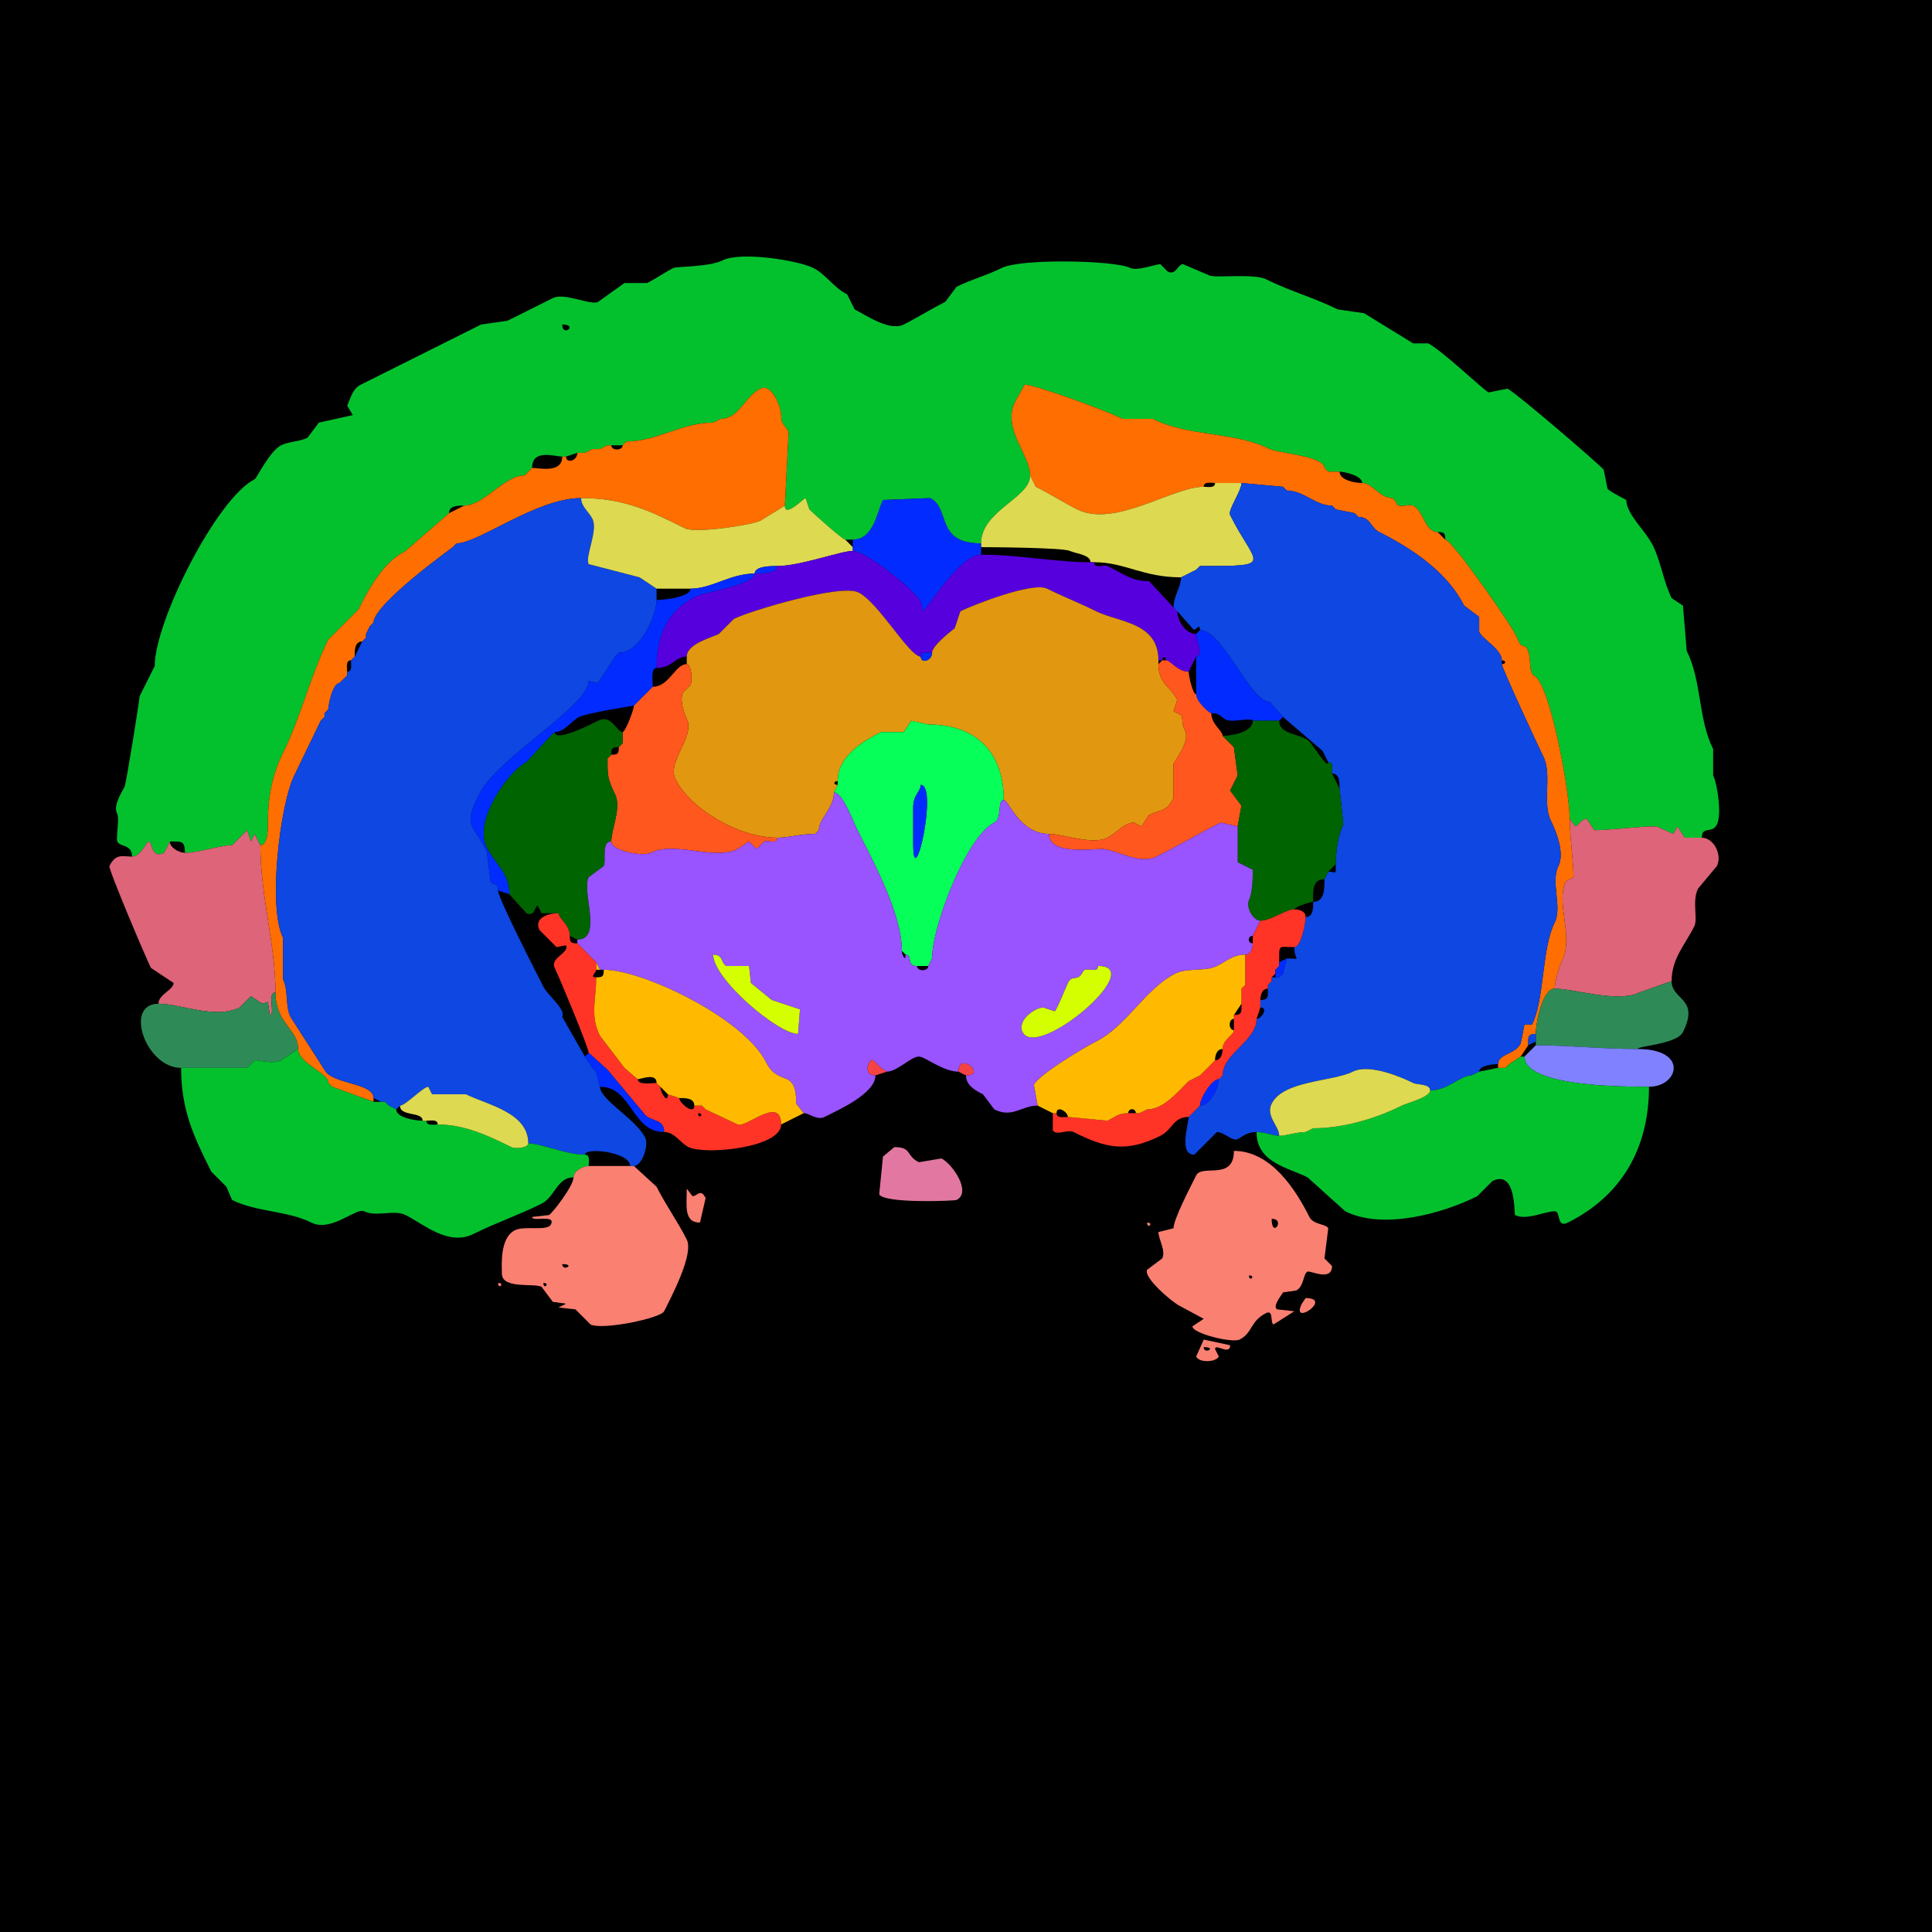 <?xml version="1.0" encoding="UTF-8"?>
<svg xmlns="http://www.w3.org/2000/svg" xmlns:xlink="http://www.w3.org/1999/xlink" width="430px" height="430px" viewBox="0 0 430 430" version="1.1">
<g id="surface1">
<rect x="0" y="0" width="430" height="430" style="fill:rgb(0%,0%,0%);fill-opacity:1;stroke:none;"/>
<path style=" stroke:none;fill-rule:evenodd;fill:rgb(1.176%,75.686%,17.647%);fill-opacity:1;" d="M 125.137 72.227 C 125.137 75.148 128.801 72.227 125.137 72.227 M 57.949 188.125 L 56.688 185.605 L 55.852 187.285 L 55.008 184.766 L 51.648 188.125 C 48.883 188.125 44.191 189.805 41.152 189.805 C 41.152 187.031 40.348 187.285 37.793 187.285 C 37.793 187.285 36.531 189.805 36.531 189.805 C 33.629 191.258 33.891 187.285 33.172 187.285 C 32.547 187.285 31.406 190.645 29.395 190.645 C 29.395 187.555 26.035 188.711 26.035 186.867 C 26.035 184.617 26.562 182.043 26.035 180.984 C 25.176 179.266 27.066 176.406 27.715 175.109 C 28.109 174.316 31.074 155.641 31.074 154.953 C 31.074 154.953 34.434 148.234 34.434 148.234 C 34.434 138.316 48.238 110.887 56.688 106.66 C 57.125 106.441 60.051 100.359 62.57 99.102 C 64.281 98.246 66.672 98.309 68.445 97.422 C 68.445 97.422 70.969 94.062 70.969 94.062 C 70.969 94.062 78.523 92.383 78.523 92.383 C 78.523 92.383 77.266 90.281 77.266 90.281 C 77.992 88.832 78.414 86.559 80.203 85.664 C 89.125 81.203 98.098 76.719 107.078 72.227 C 107.078 72.227 112.961 71.387 112.961 71.387 C 112.961 71.387 123.039 66.348 123.039 66.348 C 125.656 65.039 131.414 68.039 133.117 67.188 C 133.117 67.188 138.992 62.988 138.992 62.988 C 138.992 62.988 144.031 62.988 144.031 62.988 C 146.156 61.926 147.883 60.645 149.914 59.629 C 150.562 59.305 157.859 59.434 160.828 57.949 C 164.922 55.902 177.676 57.973 180.984 59.629 C 183.848 61.059 185.508 63.988 188.547 65.508 C 188.547 65.508 190.227 68.867 190.227 68.867 C 192.66 70.086 197.965 73.816 201.141 72.227 C 203.613 70.992 207.34 68.707 210.383 67.188 C 210.383 67.188 212.898 63.828 212.898 63.828 C 216.09 62.234 219.746 61.246 222.977 59.629 C 227.219 57.508 248.117 57.922 251.531 59.629 C 253.051 60.387 257.301 58.789 258.25 58.789 C 258.25 58.789 259.93 60.469 259.93 60.469 C 261.699 61.352 262.176 58.789 263.289 58.789 C 263.289 58.789 269.172 61.309 269.172 61.309 C 270.402 61.926 279.113 60.82 281.766 62.148 C 287.008 64.77 292.543 66.277 297.727 68.867 C 297.727 68.867 303.602 69.707 303.602 69.707 C 303.602 69.707 314.523 76.426 314.523 76.426 C 314.523 76.426 317.883 76.426 317.883 76.426 C 320.824 77.898 330.117 86.742 331.32 87.344 C 331.32 87.344 335.516 86.504 335.516 86.504 C 337.641 87.566 356.602 103.895 356.934 104.562 C 356.934 104.562 357.773 108.758 357.773 108.758 C 358.051 109.312 361.973 111.262 361.973 111.281 C 361.973 114.48 366.152 117.961 367.852 121.359 C 369.668 124.988 370.25 129.512 372.051 133.117 C 372.051 133.117 374.57 134.797 374.57 134.797 C 374.57 134.797 375.41 144.875 375.41 144.875 C 378.793 151.637 377.91 159.949 381.289 166.711 C 381.289 166.711 381.289 172.586 381.289 172.586 C 382.219 174.445 383.254 181.258 382.129 183.508 C 381.039 185.684 378.77 183.727 378.77 186.445 C 378.77 186.445 374.992 186.445 374.992 186.445 C 374.992 186.445 373.312 183.926 373.312 183.926 C 373.312 183.926 372.469 185.605 372.469 185.605 C 372.469 185.605 368.691 183.926 368.691 183.926 C 364.164 183.926 358.793 184.766 354.836 184.766 C 354.836 184.766 353.156 182.246 353.156 182.246 C 351.977 182.246 351.094 183.926 350.633 183.926 C 350.633 183.926 349.375 182.246 349.375 182.246 C 349.375 176.484 345.051 152.16 341.398 150.332 C 339.801 149.535 341.488 143.613 338.457 143.613 C 338.457 143.613 337.617 141.934 337.617 141.934 C 337.617 140.84 323.215 120.098 321.66 120.098 C 321.66 118.629 321.449 118.418 319.98 118.418 C 317.102 118.418 316.883 113.719 314.523 112.539 C 313.559 112.059 310.742 113.434 310.742 111.699 C 310.742 111.699 309.902 110.859 309.902 110.859 C 307.012 110.859 305.492 107.5 303.184 107.5 C 303.184 105.914 299.32 104.98 298.145 104.98 C 298.145 104.98 295.625 104.98 295.625 104.98 C 295.625 104.98 294.785 104.141 294.785 104.141 C 294.785 101.516 284.469 100.871 282.609 99.941 C 274.766 96.02 264.719 97.297 256.57 93.223 C 256.57 93.223 249.852 93.223 249.852 93.223 C 245.66 91.125 229.012 85.168 228.016 85.664 C 228 85.672 226.07 89.141 225.918 89.445 C 222.961 95.355 229.277 101.27 229.277 105.82 C 229.277 110.863 218.359 113.625 218.359 120.938 C 208.051 120.938 211.625 113.16 207.023 110.859 C 207.023 110.859 196.523 111.281 196.523 111.281 C 195.188 113.949 194.477 120.098 189.805 120.098 C 189.805 120.098 188.125 120.098 188.125 120.098 C 187.504 120.098 180.91 114.145 180.148 113.379 C 180.148 113.379 179.305 110.859 179.305 110.859 C 178.863 110.859 174.688 115.32 174.688 112.539 C 174.688 112.539 175.527 96.164 175.527 96.164 C 174.645 94.398 173.848 94.57 173.848 92.383 C 173.848 90.664 171.816 85.211 169.227 86.504 C 165.723 88.258 164.473 93.223 160.41 93.223 C 160.41 93.223 158.73 94.062 158.73 94.062 C 151.754 94.062 146.121 98.262 139.414 98.262 C 139.414 98.262 138.574 99.102 138.574 99.102 C 138.574 99.102 136.055 99.102 136.055 99.102 C 136.055 99.102 135.215 99.102 135.215 99.102 C 135.215 99.102 133.535 99.941 133.535 99.941 C 133.535 99.941 131.855 99.941 131.855 99.941 C 131.855 99.941 130.176 100.781 130.176 100.781 C 130.176 100.781 128.496 100.781 128.496 100.781 C 128.496 100.781 125.977 101.621 125.977 101.621 C 125.977 101.621 125.137 101.621 125.137 101.621 C 123.535 101.621 118.418 99.824 118.418 104.141 C 118.418 104.141 117.578 104.98 117.578 104.98 C 117.578 104.98 116.738 105.82 116.738 105.82 C 112.242 105.82 107.633 112.539 103.301 112.539 C 102.07 112.539 99.941 112.449 99.941 114.219 C 99.941 114.219 90.281 122.617 90.281 122.617 C 85.219 125.148 82.043 131.121 79.785 135.633 C 79.785 135.633 73.066 142.352 73.066 142.352 C 69.074 150.332 66.984 159.559 62.988 167.547 C 60.598 172.328 59.629 177.566 59.629 182.664 C 59.629 184.098 59.75 188.125 57.949 188.125 Z M 57.949 188.125 "/>
<path style=" stroke:none;fill-rule:nonzero;fill:rgb(100%,43.137%,0%);fill-opacity:1;" d="M 333.418 237.676 L 335.098 237.676 C 335.098 237.676 335.938 236.836 335.938 236.836 C 335.938 236.836 338.457 235.156 338.457 235.156 C 338.457 235.156 340.137 232.637 340.137 232.637 C 340.137 230.953 339.891 230.117 341.816 230.117 C 341.816 227.707 343.289 220.039 346.016 220.039 C 346.016 218.613 347.02 215.094 347.695 213.742 C 350.328 208.473 346.148 200.875 348.535 196.102 C 348.535 196.102 350.215 195.266 350.215 195.266 C 350.215 191.582 349.375 186.496 349.375 182.246 C 349.375 176.484 345.051 152.16 341.398 150.332 C 339.801 149.535 341.488 143.613 338.457 143.613 C 338.457 143.613 337.617 141.934 337.617 141.934 C 337.617 140.84 323.215 120.098 321.66 120.098 C 321.66 120.098 319.98 118.418 319.98 118.418 C 317.102 118.418 316.883 113.719 314.523 112.539 C 313.559 112.059 310.742 113.434 310.742 111.699 C 310.742 111.699 309.902 110.859 309.902 110.859 C 307.012 110.859 305.492 107.5 303.184 107.5 C 301.723 107.5 298.145 106.926 298.145 104.98 C 298.145 104.98 295.625 104.98 295.625 104.98 C 295.625 104.98 294.785 104.141 294.785 104.141 C 294.785 101.516 284.469 100.871 282.609 99.941 C 274.766 96.02 264.719 97.297 256.57 93.223 C 256.57 93.223 249.852 93.223 249.852 93.223 C 245.66 91.125 229.012 85.168 228.016 85.664 C 228 85.672 226.07 89.141 225.918 89.445 C 222.961 95.355 229.277 101.27 229.277 105.82 C 229.277 105.82 230.539 108.34 230.539 108.34 C 233.711 109.926 236.637 111.809 239.773 113.379 C 248.113 117.547 260.977 108.34 267.91 108.34 C 267.91 107.102 269.551 107.5 270.43 107.5 C 270.43 107.5 276.309 107.5 276.309 107.5 C 276.309 107.5 285.547 108.34 285.547 108.34 C 285.547 108.34 286.387 109.18 286.387 109.18 C 290.207 109.18 292.727 112.539 296.465 112.539 C 296.465 112.539 297.305 113.379 297.305 113.379 C 297.305 113.379 301.504 114.219 301.504 114.219 C 301.504 114.219 302.344 115.059 302.344 115.059 C 305.055 115.059 305.039 117.457 306.961 118.418 C 314.27 122.07 322.121 127.32 325.859 134.797 C 325.859 134.797 329.219 137.312 329.219 137.312 C 329.219 137.312 329.219 140.672 329.219 140.672 C 330.074 142.383 334.258 144.523 334.258 146.973 C 335.254 146.973 335.254 147.812 334.258 147.812 C 334.258 148.684 342.648 166.695 343.496 168.391 C 345.508 172.41 343.199 178.715 345.176 182.664 C 346.254 184.824 348.32 189.816 346.855 192.742 C 345.066 196.324 347.758 201.855 346.016 205.344 C 343.07 211.23 343.824 222.32 340.977 228.016 C 340.977 228.016 339.297 228.016 339.297 228.016 C 339.297 228.016 338.457 232.219 338.457 232.219 C 337.191 234.746 333.418 234.512 333.418 236.836 C 333.418 236.836 333.418 237.676 333.418 237.676 Z M 333.418 237.676 "/>
<path style=" stroke:none;fill-rule:nonzero;fill:rgb(100%,43.137%,0%);fill-opacity:1;" d="M 83.145 244.395 L 83.145 245.234 C 83.145 245.234 73.906 241.875 73.906 241.875 C 73.906 241.875 73.066 241.035 73.066 241.035 C 73.066 238.773 66.348 236.66 66.348 233.477 C 66.348 229.078 61.309 227.824 61.309 220.879 C 61.309 210.086 57.949 199.477 57.949 188.125 C 59.75 188.125 59.629 184.098 59.629 182.664 C 59.629 177.566 60.598 172.328 62.988 167.547 C 66.984 159.559 69.074 150.332 73.066 142.352 C 73.066 142.352 79.785 135.633 79.785 135.633 C 82.043 131.121 85.219 125.148 90.281 122.617 C 90.281 122.617 99.941 114.219 99.941 114.219 C 99.941 114.219 103.301 112.539 103.301 112.539 C 107.633 112.539 112.242 105.82 116.738 105.82 C 116.738 105.82 117.578 104.98 117.578 104.98 C 117.578 104.98 118.418 104.141 118.418 104.141 C 119.969 104.141 125.137 105.41 125.137 101.621 C 125.137 101.621 125.977 101.621 125.977 101.621 C 125.977 103.246 128.496 102.602 128.496 100.781 C 128.496 100.781 130.176 100.781 130.176 100.781 C 130.176 100.781 131.855 99.941 131.855 99.941 C 131.855 99.941 133.535 99.941 133.535 99.941 C 133.535 99.941 135.215 99.102 135.215 99.102 C 135.215 99.102 136.055 99.102 136.055 99.102 C 136.055 100.348 138.574 100.348 138.574 99.102 C 138.574 99.102 139.414 98.262 139.414 98.262 C 146.121 98.262 151.754 94.062 158.73 94.062 C 158.73 94.062 160.41 93.223 160.41 93.223 C 164.473 93.223 165.723 88.258 169.227 86.504 C 171.816 85.211 173.848 90.664 173.848 92.383 C 173.848 94.57 174.645 94.398 175.527 96.164 C 175.527 96.164 174.688 112.539 174.688 112.539 C 174.688 112.539 169.227 115.898 169.227 115.898 C 167.402 116.812 154.848 118.785 152.43 117.578 C 144.672 113.699 138.848 110.859 129.336 110.859 C 119.41 110.859 106.504 120.938 101.621 120.938 C 101.621 120.938 100.781 121.777 100.781 121.777 C 100.781 121.82 83.145 134.434 83.145 138.574 C 83.145 138.574 82.305 139.414 82.305 139.414 C 82.305 139.414 81.465 141.094 81.465 141.094 C 81.465 141.094 81.465 141.934 81.465 141.934 C 81.465 141.934 80.625 142.773 80.625 142.773 C 78.855 142.773 78.945 144.902 78.945 146.133 C 78.945 146.133 78.105 146.973 78.105 146.973 C 76.867 146.973 77.266 148.613 77.266 149.492 C 77.266 149.492 77.266 150.332 77.266 150.332 C 77.266 150.332 76.426 151.172 76.426 151.172 C 76.426 151.172 75.586 152.012 75.586 152.012 C 74.07 152.012 73.066 156.867 73.066 157.891 C 73.066 157.891 72.227 158.73 72.227 158.73 C 72.227 158.73 72.227 159.57 72.227 159.57 C 72.227 159.57 71.387 160.41 71.387 160.41 C 71.387 160.41 65.508 172.586 65.508 172.586 C 62.367 178.871 59.555 201.836 62.988 208.703 C 62.988 208.703 62.988 217.938 62.988 217.938 C 64.238 220.441 63.453 223.91 64.668 226.336 C 64.668 226.336 72.227 238.094 72.227 238.094 C 73.871 241.383 83.145 240.914 83.145 244.395 Z M 83.145 244.395 "/>
<path style=" stroke:none;fill-rule:nonzero;fill:rgb(86.667%,85.098%,31.765%);fill-opacity:1;" d="M 266.23 126.816 L 262.871 128.496 C 254.301 128.496 250.426 125.137 243.555 125.137 C 243.555 125.137 242.715 125.137 242.715 125.137 C 242.715 123.414 239.207 123.172 238.094 122.617 C 236.648 121.891 220.496 121.777 218.359 121.777 C 218.359 121.777 218.359 120.938 218.359 120.938 C 218.359 113.625 229.277 110.863 229.277 105.82 C 229.277 105.82 230.539 108.34 230.539 108.34 C 233.711 109.926 236.637 111.809 239.773 113.379 C 248.113 117.547 260.977 108.34 267.91 108.34 C 268.789 108.34 270.43 108.738 270.43 107.5 C 270.43 107.5 276.309 107.5 276.309 107.5 C 276.309 109.355 273.219 113.496 273.789 114.641 C 279.453 125.969 284.133 125.977 267.07 125.977 C 267.07 125.977 266.23 126.816 266.23 126.816 Z M 266.23 126.816 "/>
<path style=" stroke:none;fill-rule:nonzero;fill:rgb(5.49%,27.843%,88.627%);fill-opacity:1;" d="M 279.668 251.953 C 281.453 251.953 283.395 252.793 284.707 252.793 C 284.707 250.594 281.645 248.418 283.027 245.656 C 285.633 240.441 296.602 240.758 301.086 238.516 C 304.906 236.605 312.387 239.969 314.523 241.035 C 315.461 241.504 318.301 241.164 318.301 242.715 C 322.266 242.715 324.941 239.355 327.539 239.355 C 327.539 239.355 329.219 238.516 329.219 238.516 C 329.219 237.141 332.223 236.836 333.418 236.836 C 333.418 234.512 337.191 234.746 338.457 232.219 C 338.457 232.219 339.297 228.016 339.297 228.016 C 339.297 228.016 340.977 228.016 340.977 228.016 C 343.824 222.32 343.07 211.23 346.016 205.344 C 347.758 201.855 345.066 196.324 346.855 192.742 C 348.32 189.816 346.254 184.824 345.176 182.664 C 343.199 178.715 345.508 172.41 343.496 168.391 C 342.648 166.695 334.258 148.684 334.258 147.812 C 334.258 147.812 334.258 146.973 334.258 146.973 C 334.258 144.523 330.074 142.383 329.219 140.672 C 329.219 140.672 329.219 137.312 329.219 137.312 C 329.219 137.312 325.859 134.797 325.859 134.797 C 322.121 127.32 314.27 122.07 306.961 118.418 C 305.039 117.457 305.055 115.059 302.344 115.059 C 302.344 115.059 301.504 114.219 301.504 114.219 C 301.504 114.219 297.305 113.379 297.305 113.379 C 297.305 113.379 296.465 112.539 296.465 112.539 C 292.727 112.539 290.207 109.18 286.387 109.18 C 286.387 109.18 285.547 108.34 285.547 108.34 C 285.547 108.34 276.309 107.5 276.309 107.5 C 276.309 109.355 273.219 113.496 273.789 114.641 C 279.453 125.969 284.133 125.977 267.07 125.977 C 267.07 125.977 266.23 126.816 266.23 126.816 C 266.23 126.816 262.871 128.496 262.871 128.496 C 262.871 130.613 261.191 132.617 261.191 135.215 C 261.191 135.215 262.031 136.055 262.031 136.055 C 262.031 136.055 265.391 139.836 265.391 139.836 C 265.953 140.957 267.07 138.309 267.07 140.254 C 272.25 140.254 278.164 156.211 282.609 156.211 C 282.609 156.211 285.547 159.57 285.547 159.57 C 285.547 159.57 294.367 167.129 294.367 167.129 C 294.367 167.129 295.625 169.648 295.625 169.648 C 296.863 169.648 296.465 171.289 296.465 172.168 C 298.234 172.168 298.145 174.297 298.145 175.527 C 298.145 175.527 298.984 183.508 298.984 183.508 C 297.793 185.887 297.305 189.527 297.305 192.324 C 297.305 194.98 297.395 194.004 295.625 194.004 C 295.625 194.004 294.785 195.684 294.785 195.684 C 294.785 197.859 294.809 200.723 292.266 200.723 C 292.266 201.953 292.355 204.082 290.586 204.082 C 290.586 205.473 289.578 210.801 288.066 210.801 C 288.066 214.125 289.961 213.32 286.387 213.32 C 286.387 213.32 285.547 216.68 285.547 216.68 C 285.547 216.68 284.707 217.52 284.707 217.52 C 284.707 217.52 283.867 217.52 283.867 217.52 C 283.867 217.52 283.027 217.52 283.027 217.52 C 283.027 217.52 283.027 218.359 283.027 218.359 C 283.027 218.359 282.188 219.199 282.188 219.199 C 282.188 219.199 282.188 220.039 282.188 220.039 C 282.188 221.723 282.434 222.559 280.508 222.559 C 280.508 222.559 280.508 224.238 280.508 224.238 C 282.367 224.238 280.801 226.758 279.668 226.758 C 279.668 231.688 272.109 234.488 272.109 239.355 C 272.109 239.355 271.27 240.195 271.27 240.195 C 271.27 242 269.32 246.074 267.07 246.074 C 267.07 246.074 266.23 246.914 266.23 246.914 C 266.23 246.914 265.391 247.754 265.391 247.754 C 265.391 247.754 264.551 248.594 264.551 248.594 C 264.551 250.16 262.258 256.992 265.812 256.992 C 265.812 256.992 270.852 251.953 270.852 251.953 C 272.297 251.953 273.848 253.633 275.047 253.633 C 275.945 253.633 276.969 251.953 279.668 251.953 Z M 279.668 251.953 "/>
<path style=" stroke:none;fill-rule:nonzero;fill:rgb(5.49%,27.843%,88.627%);fill-opacity:1;" d="M 140.254 259.512 L 141.094 259.512 C 142.922 259.512 144.43 254.844 143.613 253.211 C 141.539 249.066 133.535 244.762 133.535 241.875 C 133.535 241.875 132.695 238.516 132.695 238.516 C 132.695 238.516 131.855 237.676 131.855 237.676 C 131.855 237.676 130.176 235.156 130.176 235.156 C 130.176 235.156 125.137 226.336 125.137 226.336 C 126 224.613 121.91 221.562 120.938 219.617 C 119.516 216.773 110.859 199.934 110.859 198.203 C 110.859 196.18 109.785 197.316 109.18 196.102 C 109.18 196.102 108.34 189.383 108.34 189.383 C 105.223 183.148 102.949 184.211 106.66 176.789 C 110.785 168.535 131.016 157.16 131.016 151.594 C 131.016 151.594 133.117 152.012 133.117 152.012 C 133.117 152.012 136.895 146.133 136.895 146.133 C 136.895 146.133 137.734 145.293 137.734 145.293 C 142.582 145.293 146.133 136.898 146.133 133.535 C 146.133 133.535 146.133 131.016 146.133 131.016 C 146.133 131.016 142.352 128.496 142.352 128.496 C 142.352 128.496 131.016 125.555 131.016 125.555 C 130.164 123.855 133.164 118.098 131.855 115.477 C 131.07 113.906 129.336 112.766 129.336 110.859 C 119.41 110.859 106.504 120.938 101.621 120.938 C 101.621 120.938 100.781 121.777 100.781 121.777 C 100.781 121.82 83.145 134.434 83.145 138.574 C 83.145 138.574 82.305 139.414 82.305 139.414 C 82.305 139.414 81.465 141.094 81.465 141.094 C 81.465 141.094 81.465 141.934 81.465 141.934 C 81.465 141.934 80.625 142.773 80.625 142.773 C 80.625 142.773 78.945 146.133 78.945 146.133 C 78.945 146.133 78.105 146.973 78.105 146.973 C 78.105 147.852 78.504 149.492 77.266 149.492 C 77.266 149.492 77.266 150.332 77.266 150.332 C 77.266 150.332 76.426 151.172 76.426 151.172 C 76.426 151.172 75.586 152.012 75.586 152.012 C 74.07 152.012 73.066 156.867 73.066 157.891 C 73.066 157.891 72.227 158.73 72.227 158.73 C 72.227 158.73 72.227 159.57 72.227 159.57 C 72.227 159.57 71.387 160.41 71.387 160.41 C 71.387 160.41 65.508 172.586 65.508 172.586 C 62.367 178.871 59.555 201.836 62.988 208.703 C 62.988 208.703 62.988 217.938 62.988 217.938 C 64.238 220.441 63.453 223.91 64.668 226.336 C 64.668 226.336 72.227 238.094 72.227 238.094 C 73.871 241.383 83.145 240.914 83.145 244.395 C 83.145 244.395 84.824 245.234 84.824 245.234 C 84.824 245.234 85.664 245.234 85.664 245.234 C 85.664 245.234 86.504 246.074 86.504 246.074 C 86.504 246.074 88.184 246.914 88.184 246.914 C 88.184 246.914 89.023 246.074 89.023 246.074 C 90.254 246.074 94.176 241.875 95.32 241.875 C 95.32 241.875 96.164 243.555 96.164 243.555 C 96.164 243.555 103.719 243.555 103.719 243.555 C 108.383 245.887 117.578 247.574 117.578 254.473 C 120.43 254.473 125.91 256.992 130.176 256.992 C 130.176 255.277 140.254 256.391 140.254 259.512 Z M 140.254 259.512 "/>
<path style=" stroke:none;fill-rule:nonzero;fill:rgb(86.667%,85.098%,31.765%);fill-opacity:1;" d="M 146.133 131.016 L 153.691 131.016 C 158.449 131.016 162.566 127.656 167.969 127.656 C 167.969 125.98 171.645 125.977 173.008 125.977 C 178.102 125.977 187.191 122.617 189.805 122.617 C 189.805 122.617 189.805 121.777 189.805 121.777 C 189.805 121.777 188.125 120.098 188.125 120.098 C 187.504 120.098 180.91 114.145 180.148 113.379 C 180.148 113.379 179.305 110.859 179.305 110.859 C 178.863 110.859 174.688 115.32 174.688 112.539 C 174.688 112.539 169.227 115.898 169.227 115.898 C 167.402 116.812 154.848 118.785 152.43 117.578 C 144.672 113.699 138.848 110.859 129.336 110.859 C 129.336 112.766 131.07 113.906 131.855 115.477 C 133.164 118.098 130.164 123.855 131.016 125.555 C 131.016 125.555 142.352 128.496 142.352 128.496 C 142.352 128.496 146.133 131.016 146.133 131.016 Z M 146.133 131.016 "/>
<path style=" stroke:none;fill-rule:nonzero;fill:rgb(0.784%,17.255%,100%);fill-opacity:1;" d="M 189.805 122.617 C 192.75 122.617 203.656 131.426 204.922 133.953 L 205.344 136.055 C 206.078 136.055 213.496 123.457 218.359 123.457 C 218.359 123.457 218.359 121.777 218.359 121.777 C 218.359 121.777 218.359 120.938 218.359 120.938 C 208.051 120.938 211.625 113.16 207.023 110.859 C 207.023 110.859 196.523 111.281 196.523 111.281 C 195.188 113.949 194.477 120.098 189.805 120.098 C 189.805 120.098 189.805 121.777 189.805 121.777 C 189.805 121.777 189.805 122.617 189.805 122.617 Z M 189.805 122.617 "/>
<path style=" stroke:none;fill-rule:nonzero;fill:rgb(33.725%,0%,86.667%);fill-opacity:1;" d="M 259.512 146.973 C 260.582 146.973 261.977 149.492 264.551 149.492 C 264.551 149.492 266.23 146.133 266.23 146.133 C 268.004 146.133 266.23 142.234 266.23 141.094 C 263.828 141.094 262.031 138.121 262.031 136.055 C 262.031 136.055 261.191 135.215 261.191 135.215 C 261.191 135.215 255.734 129.336 255.734 129.336 C 251.938 129.336 250.699 128.078 246.492 125.977 C 245.617 125.539 243.555 126.773 243.555 125.137 C 243.555 125.137 242.715 125.137 242.715 125.137 C 234.977 125.137 226.859 123.457 218.359 123.457 C 213.496 123.457 206.078 136.055 205.344 136.055 C 205.344 136.055 204.922 133.953 204.922 133.953 C 203.656 131.426 192.75 122.617 189.805 122.617 C 187.191 122.617 178.102 125.977 173.008 125.977 C 173.008 127.652 169.332 127.656 167.969 127.656 C 167.969 130.109 156.625 131.859 154.953 132.695 C 147.844 136.25 146.133 142.371 146.133 148.652 C 149.758 148.652 150.129 146.133 152.852 146.133 C 152.852 143.305 158.387 141.895 159.992 141.094 C 159.992 141.094 163.352 137.734 163.352 137.734 C 166.824 135.996 187.094 129.871 191.062 131.855 C 195.562 134.105 202.379 146.133 204.922 146.133 C 204.922 144.895 206.562 145.293 207.441 145.293 C 207.441 143.602 212.48 139.836 212.48 139.836 C 212.48 139.836 213.742 136.055 213.742 136.055 C 216.578 134.637 229.879 129.426 233.055 131.016 C 236.723 132.848 240.301 134.219 243.977 136.055 C 248.883 138.508 257.832 138.441 257.832 146.973 C 257.832 146.973 258.672 146.973 258.672 146.973 C 258.672 145.977 259.512 145.977 259.512 146.973 Z M 259.512 146.973 "/>
<path style=" stroke:none;fill-rule:nonzero;fill:rgb(0.784%,17.255%,100%);fill-opacity:1;" d="M 173.008 125.977 C 171.645 125.977 167.969 125.98 167.969 127.656 C 169.332 127.656 173.008 127.652 173.008 125.977 Z M 173.008 125.977 "/>
<path style=" stroke:none;fill-rule:nonzero;fill:rgb(0.784%,17.255%,100%);fill-opacity:1;" d="M 110.859 198.203 L 113.379 199.043 C 113.379 194.25 110.273 192.406 108.34 188.547 C 105.375 182.617 113.121 171.668 117.156 169.648 C 117.156 169.648 121.777 164.609 121.777 164.609 C 121.777 164.609 122.617 163.77 122.617 163.77 C 122.617 163.77 123.457 162.93 123.457 162.93 C 125.605 162.93 127.117 160.469 128.914 159.57 C 130.73 158.664 141.059 157.051 141.094 157.051 C 141.094 157.051 145.293 152.852 145.293 152.852 C 145.293 151.812 144.754 148.652 146.133 148.652 C 146.133 142.371 147.844 136.25 154.953 132.695 C 156.625 131.859 167.969 130.109 167.969 127.656 C 162.566 127.656 158.449 131.016 153.691 131.016 C 153.691 132.887 147.859 133.535 146.133 133.535 C 146.133 136.898 142.582 145.293 137.734 145.293 C 137.734 145.293 136.895 146.133 136.895 146.133 C 136.895 146.133 133.117 152.012 133.117 152.012 C 133.117 152.012 131.016 151.594 131.016 151.594 C 131.016 157.16 110.785 168.535 106.66 176.789 C 102.949 184.211 105.223 183.148 108.34 189.383 C 108.34 189.383 109.18 196.102 109.18 196.102 C 109.785 197.316 110.859 196.18 110.859 198.203 Z M 110.859 198.203 "/>
<path style=" stroke:none;fill-rule:nonzero;fill:rgb(88.235%,59.216%,5.882%);fill-opacity:1;" d="M 181.406 185.605 C 178.148 185.605 175.641 186.445 173.008 186.445 C 164.25 186.445 153.57 179.906 150.332 173.43 C 148.371 169.508 154.789 163.867 152.852 159.992 C 152.238 158.77 151.203 155.73 152.012 154.109 C 152.012 154.109 153.691 152.43 153.691 152.43 C 154.141 151.531 153.902 147.812 152.852 147.812 C 152.852 147.812 152.852 146.133 152.852 146.133 C 152.852 143.305 158.387 141.895 159.992 141.094 C 159.992 141.094 163.352 137.734 163.352 137.734 C 166.824 135.996 187.094 129.871 191.062 131.855 C 195.562 134.105 202.379 146.133 204.922 146.133 C 204.922 147.758 207.441 147.113 207.441 145.293 C 207.441 143.602 212.48 139.836 212.48 139.836 C 212.48 139.836 213.742 136.055 213.742 136.055 C 216.578 134.637 229.879 129.426 233.055 131.016 C 236.723 132.848 240.301 134.219 243.977 136.055 C 248.883 138.508 257.832 138.441 257.832 146.973 C 257.832 146.973 257.832 147.812 257.832 147.812 C 257.832 152.215 260.492 152.715 262.031 155.789 C 262.031 155.789 261.191 158.312 261.191 158.312 C 261.191 158.312 262.871 159.148 262.871 159.148 C 263.383 160.172 262.895 160.879 263.711 162.508 C 264.898 164.887 262.066 168.32 261.191 170.07 C 261.191 170.07 261.191 177.625 261.191 177.625 C 259.617 180.773 258.199 180.172 255.734 181.406 C 255.734 181.406 254.055 183.926 254.055 183.926 C 254.055 183.926 252.375 183.086 252.375 183.086 C 250.301 183.086 248.293 185.547 246.492 186.445 C 243.09 188.148 236.586 185.605 233.477 185.605 C 226.906 185.605 224.504 178.047 223.398 178.047 C 223.398 167.316 217.125 161.25 206.602 161.25 C 206.602 161.25 202.82 160.41 202.82 160.41 C 202.82 160.41 201.141 162.93 201.141 162.93 C 201.141 162.93 196.102 162.93 196.102 162.93 C 191.918 165.023 186.445 168.375 186.445 173.848 C 185.449 173.848 185.449 174.688 186.445 174.688 C 186.445 174.688 185.605 176.367 185.605 176.367 C 185.605 179.977 182.246 182.148 182.246 184.766 C 182.246 184.766 181.406 185.605 181.406 185.605 Z M 181.406 185.605 "/>
<path style=" stroke:none;fill-rule:nonzero;fill:rgb(0.784%,17.255%,100%);fill-opacity:1;" d="M 278.828 160.41 C 280.977 160.41 282.559 160.41 284.707 160.41 C 284.707 160.41 285.547 159.57 285.547 159.57 C 285.547 159.57 282.609 156.211 282.609 156.211 C 278.164 156.211 272.25 140.254 267.07 140.254 C 267.07 140.254 266.23 141.094 266.23 141.094 C 266.23 142.234 268.004 146.133 266.23 146.133 C 266.23 149.48 266.23 151.184 266.23 154.531 C 266.23 156.129 269.09 158.73 269.59 158.73 C 272.273 158.73 271.727 160.41 274.211 160.41 C 275.625 160.41 278.828 159.805 278.828 160.41 Z M 278.828 160.41 "/>
<path style=" stroke:none;fill-rule:nonzero;fill:rgb(0.784%,17.255%,100%);fill-opacity:1;" d="M 207.441 145.293 C 206.562 145.293 204.922 144.895 204.922 146.133 C 204.922 147.758 207.441 147.113 207.441 145.293 Z M 207.441 145.293 "/>
<path style=" stroke:none;fill-rule:nonzero;fill:rgb(100%,34.118%,11.765%);fill-opacity:1;" d="M 275.469 183.926 L 271.688 183.086 C 266.793 185.535 262.234 188.234 257.414 190.645 C 253.535 192.582 248.203 188.965 245.234 188.965 C 242.41 188.965 233.477 190.238 233.477 185.605 C 236.586 185.605 243.09 188.148 246.492 186.445 C 248.293 185.547 250.301 183.086 252.375 183.086 C 252.375 183.086 254.055 183.926 254.055 183.926 C 254.055 183.926 255.734 181.406 255.734 181.406 C 258.199 180.172 259.617 180.773 261.191 177.625 C 261.191 177.625 261.191 170.07 261.191 170.07 C 262.066 168.32 264.898 164.887 263.711 162.508 C 262.895 160.879 263.383 160.172 262.871 159.148 C 262.871 159.148 261.191 158.312 261.191 158.312 C 261.191 158.312 262.031 155.789 262.031 155.789 C 260.492 152.715 257.832 152.215 257.832 147.812 C 257.832 147.812 258.672 146.973 258.672 146.973 C 258.672 146.973 259.512 146.973 259.512 146.973 C 260.582 146.973 261.977 149.492 264.551 149.492 C 264.551 150.32 265.465 154.531 266.23 154.531 C 266.23 156.129 269.09 158.73 269.59 158.73 C 269.59 161.18 272.109 162.637 272.109 163.77 C 272.109 163.77 273.789 165.449 273.789 165.449 C 273.789 165.449 274.629 166.289 274.629 166.289 C 274.629 166.289 275.469 172.586 275.469 172.586 C 275.469 172.586 273.789 175.945 273.789 175.945 C 273.789 175.945 276.309 179.305 276.309 179.305 C 276.309 179.305 275.469 183.926 275.469 183.926 Z M 275.469 183.926 "/>
<path style=" stroke:none;fill-rule:nonzero;fill:rgb(100%,34.118%,11.765%);fill-opacity:1;" d="M 173.008 186.445 C 173.008 188.082 170.945 186.848 170.07 187.285 L 168.391 188.965 L 166.711 187.285 L 164.188 188.965 C 158.91 191.605 150.25 187.117 144.875 189.805 C 143.023 190.73 136.055 189.379 136.055 187.285 C 136.055 184.598 138.352 179.703 136.895 176.789 C 135.145 173.281 135.215 172.375 135.215 168.809 C 135.215 168.809 136.055 167.969 136.055 167.969 C 137.523 167.969 137.734 167.758 137.734 166.289 C 137.734 166.289 138.574 165.449 138.574 165.449 C 138.574 165.449 138.574 162.93 138.574 162.93 C 139.191 162.93 141.094 157.871 141.094 157.051 C 141.094 157.051 145.293 152.852 145.293 152.852 C 148.965 152.852 150.227 147.812 152.852 147.812 C 153.902 147.812 154.141 151.531 153.691 152.43 C 153.691 152.43 152.012 154.109 152.012 154.109 C 151.203 155.73 152.238 158.77 152.852 159.992 C 154.789 163.867 148.371 169.508 150.332 173.43 C 153.57 179.906 164.25 186.445 173.008 186.445 Z M 173.008 186.445 "/>
<path style=" stroke:none;fill-rule:nonzero;fill:rgb(0%,39.216%,0%);fill-opacity:1;" d="M 288.066 202.402 C 286.098 202.402 282.957 204.922 280.508 204.922 C 278.875 204.922 277.227 201.824 277.988 200.305 C 278.754 198.773 278.828 195.301 278.828 193.586 C 278.828 193.586 275.469 191.906 275.469 191.906 C 275.469 191.906 275.469 183.926 275.469 183.926 C 275.469 183.926 276.309 179.305 276.309 179.305 C 276.309 179.305 273.789 175.945 273.789 175.945 C 273.789 175.945 275.469 172.586 275.469 172.586 C 275.469 172.586 274.629 166.289 274.629 166.289 C 274.629 166.289 273.789 165.449 273.789 165.449 C 273.789 165.449 272.109 163.77 272.109 163.77 C 274.105 163.77 278.828 162.996 278.828 160.41 C 280.977 160.41 282.559 160.41 284.707 160.41 C 284.707 163.648 289.633 163.234 291.426 165.031 C 292.219 165.824 295.625 171.398 295.625 169.648 C 296.863 169.648 296.465 171.289 296.465 172.168 C 296.465 172.168 298.145 175.527 298.145 175.527 C 298.145 175.527 298.984 183.508 298.984 183.508 C 297.793 185.887 297.305 189.527 297.305 192.324 C 297.305 192.324 295.625 194.004 295.625 194.004 C 295.625 194.004 294.785 195.684 294.785 195.684 C 291.918 195.684 292.266 198.531 292.266 200.723 C 291.703 200.723 288.066 201.84 288.066 202.402 Z M 288.066 202.402 "/>
<path style=" stroke:none;fill-rule:nonzero;fill:rgb(0%,39.216%,0%);fill-opacity:1;" d="M 126.816 208.281 L 128.496 209.121 C 134.223 209.121 129.426 198.441 131.016 195.266 C 131.016 195.266 134.375 192.742 134.375 192.742 C 135 191.492 133.762 187.285 136.055 187.285 C 136.055 184.598 138.352 179.703 136.895 176.789 C 135.145 173.281 135.215 172.375 135.215 168.809 C 135.215 168.809 136.055 167.969 136.055 167.969 C 136.055 166.5 136.266 166.289 137.734 166.289 C 137.734 166.289 138.574 165.449 138.574 165.449 C 138.574 165.449 138.574 162.93 138.574 162.93 C 137.227 162.93 136.156 158.891 133.117 160.41 C 132.035 160.949 123.457 165.406 123.457 162.93 C 123.457 162.93 122.617 163.77 122.617 163.77 C 122.617 163.77 121.777 164.609 121.777 164.609 C 121.777 164.609 117.156 169.648 117.156 169.648 C 113.121 171.668 105.375 182.617 108.34 188.547 C 110.273 192.406 113.379 194.25 113.379 199.043 C 113.379 199.043 117.156 203.242 117.156 203.242 C 119.078 204.203 119.004 201.562 119.68 201.562 C 119.68 201.562 120.516 203.242 120.516 203.242 C 121.004 203.242 126.406 203.242 124.297 203.242 C 124.297 204.375 126.816 205.832 126.816 208.281 Z M 126.816 208.281 "/>
<path style=" stroke:none;fill-rule:evenodd;fill:rgb(2.745%,100%,34.902%);fill-opacity:1;" d="M 204.922 174.688 C 204.922 176.273 203.242 176.781 203.242 179.727 L 203.242 187.703 C 203.242 199.68 208.883 174.688 204.922 174.688 M 204.082 215 L 206.602 215 C 206.602 215 207.441 213.32 207.441 213.32 C 207.441 206.297 215.051 186.211 221.297 183.086 C 223.098 182.188 221.906 178.047 223.398 178.047 C 223.398 167.316 217.125 161.25 206.602 161.25 C 206.602 161.25 202.82 160.41 202.82 160.41 C 202.82 160.41 201.141 162.93 201.141 162.93 C 201.141 162.93 196.102 162.93 196.102 162.93 C 191.918 165.023 186.445 168.375 186.445 173.848 C 186.445 173.848 186.445 174.688 186.445 174.688 C 186.445 174.688 185.605 176.367 185.605 176.367 C 187.543 176.367 189.906 182.871 190.645 184.344 C 194.281 191.621 200.723 203.277 200.723 211.641 C 200.723 211.641 201.562 212.48 201.562 212.48 C 203.172 212.48 201.621 215 204.082 215 Z M 204.082 215 "/>
<path style=" stroke:none;fill-rule:nonzero;fill:rgb(0.784%,17.255%,100%);fill-opacity:1;" d="M 204.922 174.688 C 204.922 176.273 203.242 176.781 203.242 179.727 L 203.242 187.703 C 203.242 199.68 208.883 174.688 204.922 174.688 Z M 204.922 174.688 "/>
<path style=" stroke:none;fill-rule:evenodd;fill:rgb(60%,32.549%,100%);fill-opacity:1;" d="M 244.395 215 C 244.395 216.852 241.664 215 241.035 216.258 C 239.812 218.707 238.691 216.746 237.676 218.781 C 237.371 219.391 235.098 225.078 234.734 225.078 L 232.219 224.238 C 230.332 224.238 226.309 227.117 227.598 229.695 C 230.801 236.098 255.664 215 244.395 215 M 158.73 212.48 C 158.73 217.875 173.121 230.117 177.625 230.117 L 178.047 224.656 L 171.75 222.559 L 167.129 218.781 L 166.711 215 L 161.672 215 C 160.332 214.332 161.094 212.48 158.73 212.48 M 215 239.355 C 215 241.598 217.133 242.73 218.781 243.555 L 221.297 246.914 C 225.328 248.93 227.312 246.074 230.957 246.074 C 230.957 246.074 230.117 241.453 230.117 241.453 C 231.305 239.082 241.344 233.113 243.977 231.797 C 250.738 228.414 254.91 220.031 261.609 216.68 C 264.312 215.328 268.203 216.324 270.852 215 C 273.062 213.895 274.43 212.48 277.148 212.48 C 278.473 212.48 278.828 211 278.828 209.961 C 277.652 209.961 277.652 208.281 278.828 208.281 C 278.828 208.281 280.508 204.922 280.508 204.922 C 278.875 204.922 277.227 201.824 277.988 200.305 C 278.754 198.773 278.828 195.301 278.828 193.586 C 278.828 193.586 275.469 191.906 275.469 191.906 C 275.469 191.906 275.469 183.926 275.469 183.926 C 275.469 183.926 271.688 183.086 271.688 183.086 C 266.793 185.535 262.234 188.234 257.414 190.645 C 253.535 192.582 248.203 188.965 245.234 188.965 C 242.41 188.965 233.477 190.238 233.477 185.605 C 226.906 185.605 224.504 178.047 223.398 178.047 C 221.906 178.047 223.098 182.188 221.297 183.086 C 215.051 186.211 207.441 206.297 207.441 213.32 C 207.441 213.32 206.602 215 206.602 215 C 206.602 216.246 204.082 216.246 204.082 215 C 201.621 215 203.172 212.48 201.562 212.48 C 201.562 214.184 200.723 212.527 200.723 211.641 C 200.723 203.277 194.281 191.621 190.645 184.344 C 189.906 182.871 187.543 176.367 185.605 176.367 C 185.605 179.977 182.246 182.148 182.246 184.766 C 182.246 184.766 181.406 185.605 181.406 185.605 C 178.148 185.605 175.641 186.445 173.008 186.445 C 173.008 188.082 170.945 186.848 170.07 187.285 C 170.07 187.285 168.391 188.965 168.391 188.965 C 168.391 188.965 166.711 187.285 166.711 187.285 C 166.711 187.285 164.188 188.965 164.188 188.965 C 158.91 191.605 150.25 187.117 144.875 189.805 C 143.023 190.73 136.055 189.379 136.055 187.285 C 133.762 187.285 135 191.492 134.375 192.742 C 134.375 192.742 131.016 195.266 131.016 195.266 C 129.426 198.441 134.223 209.121 128.496 209.121 C 128.496 209.121 128.496 209.961 128.496 209.961 C 128.496 209.961 132.695 214.16 132.695 214.16 C 132.695 214.16 133.535 215.84 133.535 215.84 C 133.535 215.84 134.375 215.84 134.375 215.84 C 143.082 215.84 165.594 226.625 170.488 236.414 C 173.312 242.062 177.207 237.473 177.207 245.656 C 177.207 245.656 178.887 247.754 178.887 247.754 C 180.082 247.754 181.863 249.414 183.508 248.594 C 186.539 247.078 194.844 243.395 194.844 239.355 C 191.844 239.355 193.379 235.473 194.422 235.996 C 194.422 235.996 196.102 237.676 196.102 237.676 C 196.102 237.676 197.363 238.516 197.363 238.516 C 199.668 238.516 202.77 235.156 204.5 235.156 C 205.891 235.156 209.891 238.516 213.32 238.516 C 213.32 233.867 219.738 239.355 215 239.355 Z M 215 239.355 "/>
<path style=" stroke:none;fill-rule:nonzero;fill:rgb(86.667%,39.216%,47.451%);fill-opacity:1;" d="M 372.051 218.359 L 364.914 220.879 C 360.109 223.281 350.25 220.039 346.016 220.039 C 346.016 218.613 347.02 215.094 347.695 213.742 C 350.328 208.473 346.148 200.875 348.535 196.102 C 348.535 196.102 350.215 195.266 350.215 195.266 C 350.215 191.582 349.375 186.496 349.375 182.246 C 349.375 182.246 350.633 183.926 350.633 183.926 C 351.094 183.926 351.977 182.246 353.156 182.246 C 353.156 182.246 354.836 184.766 354.836 184.766 C 358.793 184.766 364.164 183.926 368.691 183.926 C 368.691 183.926 372.469 185.605 372.469 185.605 C 372.469 185.605 373.312 183.926 373.312 183.926 C 373.312 183.926 374.992 186.445 374.992 186.445 C 374.992 186.445 378.77 186.445 378.77 186.445 C 381.402 186.445 383.375 190.254 382.129 192.742 C 382.129 192.742 377.93 197.781 377.93 197.781 C 376.539 200.566 377.945 204.473 377.09 206.18 C 375.039 210.281 372.051 213.332 372.051 218.359 Z M 372.051 218.359 "/>
<path style=" stroke:none;fill-rule:nonzero;fill:rgb(86.667%,39.216%,47.451%);fill-opacity:1;" d="M 61.309 220.879 C 59.328 220.879 61.387 225.918 60.047 225.918 L 59.629 222.977 L 58.367 223.398 L 55.852 221.719 L 53.328 224.238 C 47.965 226.922 40.188 223.398 35.273 223.398 C 35.273 221.262 38.633 220.344 38.633 218.781 C 38.633 218.781 33.594 215.422 33.594 215.422 C 32.316 212.867 24.055 193.348 24.355 192.742 C 25.789 189.875 27.297 190.645 29.395 190.645 C 31.406 190.645 32.547 187.285 33.172 187.285 C 33.891 187.285 33.629 191.258 36.531 189.805 C 36.531 189.805 37.793 187.285 37.793 187.285 C 37.793 188.723 39.953 189.805 41.152 189.805 C 44.191 189.805 48.883 188.125 51.648 188.125 C 51.648 188.125 55.008 184.766 55.008 184.766 C 55.008 184.766 55.852 187.285 55.852 187.285 C 55.852 187.285 56.688 185.605 56.688 185.605 C 56.688 185.605 57.949 188.125 57.949 188.125 C 57.949 199.477 61.309 210.086 61.309 220.879 Z M 61.309 220.879 "/>
<path style=" stroke:none;fill-rule:nonzero;fill:rgb(100%,34.118%,11.765%);fill-opacity:1;" d="M 182.246 184.766 L 181.406 185.605 C 181.406 185.605 182.246 184.766 182.246 184.766 Z M 182.246 184.766 "/>
<path style=" stroke:none;fill-rule:nonzero;fill:rgb(100%,20.392%,15.294%);fill-opacity:1;" d="M 265.391 247.754 L 264.551 248.594 C 261.098 248.594 261.012 251.414 258.25 252.793 C 250.59 256.625 246.039 255.504 238.938 251.953 C 237.551 251.262 235.008 252.918 234.316 251.531 C 234.316 251.531 234.316 247.754 234.316 247.754 C 234.316 247.754 235.156 247.754 235.156 247.754 C 235.156 248.992 236.797 248.594 237.676 248.594 C 237.676 248.594 246.492 249.434 246.492 249.434 C 248.246 248.559 248.938 247.754 251.113 247.754 C 251.113 247.754 252.793 247.754 252.793 247.754 C 252.793 247.754 253.633 247.754 253.633 247.754 C 253.633 247.754 255.312 246.914 255.312 246.914 C 258.891 246.914 262.031 243.133 264.551 240.617 C 264.551 240.617 267.07 239.355 267.07 239.355 C 267.07 239.355 267.91 238.516 267.91 238.516 C 267.91 238.516 269.59 236.836 269.59 236.836 C 269.59 236.836 270.43 235.996 270.43 235.996 C 271.754 235.996 272.109 234.516 272.109 233.477 C 272.109 231.332 274.629 230.379 274.629 229.277 C 274.629 229.277 274.629 226.758 274.629 226.758 C 274.629 226.758 274.629 225.918 274.629 225.918 C 276.555 225.918 276.309 225.082 276.309 223.398 C 276.309 223.398 276.309 220.039 276.309 220.039 C 276.309 220.039 277.148 219.199 277.148 219.199 C 277.148 219.199 277.148 212.48 277.148 212.48 C 278.473 212.48 278.828 211 278.828 209.961 C 278.828 209.961 278.828 208.281 278.828 208.281 C 278.828 208.281 280.508 204.922 280.508 204.922 C 282.957 204.922 286.098 202.402 288.066 202.402 C 289.105 202.402 290.586 202.758 290.586 204.082 C 290.586 205.473 289.578 210.801 288.066 210.801 C 284.461 210.801 284.707 209.988 284.707 214.16 C 284.707 214.16 284.707 215 284.707 215 C 284.707 215 283.867 215.84 283.867 215.84 C 283.867 215.84 283.867 216.68 283.867 216.68 C 283.867 216.68 283.027 217.52 283.027 217.52 C 283.027 217.52 283.027 218.359 283.027 218.359 C 283.027 218.359 282.188 219.199 282.188 219.199 C 282.188 219.199 282.188 220.039 282.188 220.039 C 280.863 220.039 280.508 221.52 280.508 222.559 C 280.508 222.559 280.508 224.238 280.508 224.238 C 280.508 224.238 279.668 226.758 279.668 226.758 C 279.668 231.688 272.109 234.488 272.109 239.355 C 272.109 239.355 271.27 240.195 271.27 240.195 C 269.656 240.195 267.07 244.551 267.07 246.074 C 267.07 246.074 266.23 246.914 266.23 246.914 C 266.23 246.914 265.391 247.754 265.391 247.754 Z M 265.391 247.754 "/>
<path style=" stroke:none;fill-rule:evenodd;fill:rgb(100%,20.392%,15.294%);fill-opacity:1;" d="M 155.371 247.754 C 155.371 249.375 156.992 247.754 155.371 247.754 M 173.848 250.273 C 173.848 255.48 156.863 257.109 153.273 255.312 C 151.309 254.332 150.188 251.953 147.812 251.953 C 147.812 249.039 145.109 249.668 143.613 248.172 C 143.613 248.172 135.215 238.094 135.215 238.094 C 135.215 238.094 131.016 234.316 131.016 234.316 C 131.016 233.16 124.391 217.289 123.457 215.422 C 122.336 213.172 126.824 212.078 125.977 210.383 C 125.977 210.383 123.875 210.801 123.875 210.801 C 123.875 210.801 120.098 207.023 120.098 207.023 C 118.668 204.164 122.324 203.242 124.297 203.242 C 124.297 204.375 126.816 205.832 126.816 208.281 C 126.816 209.75 127.027 209.961 128.496 209.961 C 128.496 209.961 132.695 214.16 132.695 214.16 C 132.695 214.16 132.695 215.84 132.695 215.84 C 132.695 216.543 131.074 217.52 132.695 217.52 C 132.695 222.566 131.277 226.02 133.535 230.539 C 133.535 230.539 138.992 237.676 138.992 237.676 C 138.992 237.676 141.934 240.195 141.934 240.195 C 141.934 241.574 145.094 241.035 146.133 241.035 C 146.133 241.035 146.973 241.875 146.973 241.875 C 146.973 243.273 148.652 245.77 148.652 243.555 C 148.652 243.555 151.172 244.395 151.172 244.395 C 151.172 245.457 154.531 248.305 154.531 246.074 C 154.531 246.074 156.211 246.074 156.211 246.074 C 156.211 246.074 157.051 246.914 157.051 246.914 C 157.051 246.914 164.188 250.273 164.188 250.273 C 165.938 251.148 173.848 243.652 173.848 250.273 Z M 173.848 250.273 "/>
<path style=" stroke:none;fill-rule:nonzero;fill:rgb(83.137%,100%,0%);fill-opacity:1;" d="M 158.73 212.48 C 158.73 217.875 173.121 230.117 177.625 230.117 L 178.047 224.656 L 171.75 222.559 L 167.129 218.781 L 166.711 215 L 161.672 215 C 160.332 214.332 161.094 212.48 158.73 212.48 Z M 158.73 212.48 "/>
<path style=" stroke:none;fill-rule:nonzero;fill:rgb(100%,72.941%,0%);fill-opacity:1;" d="M 252.793 247.754 L 253.633 247.754 C 253.633 247.754 255.312 246.914 255.312 246.914 C 258.891 246.914 262.031 243.133 264.551 240.617 C 264.551 240.617 267.07 239.355 267.07 239.355 C 267.07 239.355 267.91 238.516 267.91 238.516 C 267.91 238.516 269.59 236.836 269.59 236.836 C 269.59 236.836 270.43 235.996 270.43 235.996 C 270.43 234.957 270.785 233.477 272.109 233.477 C 272.109 231.332 274.629 230.379 274.629 229.277 C 273.383 229.277 273.383 226.758 274.629 226.758 C 274.629 226.758 274.629 225.918 274.629 225.918 C 274.629 225.918 276.309 223.398 276.309 223.398 C 276.309 223.398 276.309 220.039 276.309 220.039 C 276.309 220.039 277.148 219.199 277.148 219.199 C 277.148 219.199 277.148 212.48 277.148 212.48 C 274.43 212.48 273.062 213.895 270.852 215 C 268.203 216.324 264.312 215.328 261.609 216.68 C 254.91 220.031 250.738 228.414 243.977 231.797 C 241.344 233.113 231.305 239.082 230.117 241.453 C 230.117 241.453 230.957 246.074 230.957 246.074 C 230.957 246.074 234.316 247.754 234.316 247.754 C 234.316 247.754 235.156 247.754 235.156 247.754 C 235.156 245.895 237.676 247.461 237.676 248.594 C 237.676 248.594 246.492 249.434 246.492 249.434 C 248.246 248.559 248.938 247.754 251.113 247.754 C 251.113 246.578 252.793 246.578 252.793 247.754 Z M 252.793 247.754 "/>
<path style=" stroke:none;fill-rule:nonzero;fill:rgb(0.784%,17.255%,100%);fill-opacity:1;" d="M 283.867 217.52 L 284.707 217.52 C 284.707 217.52 285.547 216.68 285.547 216.68 C 285.547 216.68 286.387 213.32 286.387 213.32 C 286.387 213.32 284.707 214.16 284.707 214.16 C 284.707 214.16 284.707 215 284.707 215 C 284.707 215 283.867 215.84 283.867 215.84 C 283.867 215.84 283.867 216.68 283.867 216.68 C 283.867 216.68 283.867 217.52 283.867 217.52 Z M 283.867 217.52 "/>
<path style=" stroke:none;fill-rule:nonzero;fill:rgb(100%,72.941%,0%);fill-opacity:1;" d="M 132.695 215.84 L 133.535 215.84 C 133.535 215.84 132.695 214.16 132.695 214.16 C 132.695 214.16 132.695 215.84 132.695 215.84 Z M 132.695 215.84 "/>
<path style=" stroke:none;fill-rule:nonzero;fill:rgb(100%,72.941%,0%);fill-opacity:1;" d="M 178.887 247.754 L 173.848 250.273 C 173.848 243.652 165.938 251.148 164.188 250.273 C 164.188 250.273 157.051 246.914 157.051 246.914 C 157.051 246.914 156.211 246.074 156.211 246.074 C 156.211 246.074 154.531 246.074 154.531 246.074 C 154.531 244.305 152.402 244.395 151.172 244.395 C 151.172 244.395 148.652 243.555 148.652 243.555 C 148.652 243.555 146.973 241.875 146.973 241.875 C 146.973 241.875 146.133 241.035 146.133 241.035 C 146.133 238.684 142.684 240.195 141.934 240.195 C 141.934 240.195 138.992 237.676 138.992 237.676 C 138.992 237.676 133.535 230.539 133.535 230.539 C 131.277 226.02 132.695 222.566 132.695 217.52 C 134.164 217.52 134.375 217.309 134.375 215.84 C 143.082 215.84 165.594 226.625 170.488 236.414 C 173.312 242.062 177.207 237.473 177.207 245.656 C 177.207 245.656 178.887 247.754 178.887 247.754 Z M 178.887 247.754 "/>
<path style=" stroke:none;fill-rule:nonzero;fill:rgb(83.137%,100%,0%);fill-opacity:1;" d="M 244.395 215 C 244.395 216.852 241.664 215 241.035 216.258 C 239.812 218.707 238.691 216.746 237.676 218.781 C 237.371 219.391 235.098 225.078 234.734 225.078 L 232.219 224.238 C 230.332 224.238 226.309 227.117 227.598 229.695 C 230.801 236.098 255.664 215 244.395 215 Z M 244.395 215 "/>
<path style=" stroke:none;fill-rule:nonzero;fill:rgb(18.039%,54.51%,34.118%);fill-opacity:1;" d="M 341.816 232.637 C 349.031 232.637 356.309 233.477 364.492 233.477 C 364.492 232.75 373.191 232.457 374.57 229.695 C 378.379 222.078 372.051 222.684 372.051 218.359 C 372.051 218.359 364.914 220.879 364.914 220.879 C 360.109 223.281 350.25 220.039 346.016 220.039 C 343.289 220.039 341.816 227.707 341.816 230.117 C 341.816 230.117 341.816 231.797 341.816 231.797 C 341.816 231.797 341.816 232.637 341.816 232.637 Z M 341.816 232.637 "/>
<path style=" stroke:none;fill-rule:nonzero;fill:rgb(18.039%,54.51%,34.118%);fill-opacity:1;" d="M 66.348 233.477 L 62.57 235.996 C 60.832 236.863 57.824 235.996 56.688 235.996 L 55.008 237.676 L 40.312 237.676 C 32.422 237.676 27.504 223.398 35.273 223.398 C 40.188 223.398 47.965 226.922 53.328 224.238 C 53.328 224.238 55.852 221.719 55.852 221.719 C 55.852 221.719 58.367 223.398 58.367 223.398 C 58.367 223.398 59.629 222.977 59.629 222.977 C 59.629 222.977 60.047 225.918 60.047 225.918 C 61.387 225.918 59.328 220.879 61.309 220.879 C 61.309 227.824 66.348 229.078 66.348 233.477 Z M 66.348 233.477 "/>
<path style=" stroke:none;fill-rule:nonzero;fill:rgb(5.49%,27.843%,88.627%);fill-opacity:1;" d="M 341.816 231.797 L 340.137 232.637 C 340.137 230.953 339.891 230.117 341.816 230.117 C 341.816 230.117 341.816 231.797 341.816 231.797 Z M 341.816 231.797 "/>
<path style=" stroke:none;fill-rule:nonzero;fill:rgb(49.804%,50.588%,100%);fill-opacity:1;" d="M 339.297 235.156 C 339.297 241.926 361.613 241.875 367.012 241.875 C 373.609 241.875 375.922 233.477 364.492 233.477 C 356.309 233.477 349.031 232.637 341.816 232.637 C 341.816 232.637 339.297 235.156 339.297 235.156 Z M 339.297 235.156 "/>
<path style=" stroke:none;fill-rule:nonzero;fill:rgb(1.176%,75.686%,17.647%);fill-opacity:1;" d="M 131.016 259.512 C 129.816 259.512 127.656 260.594 127.656 262.031 C 124.004 262.031 123.48 266.43 120.516 267.91 C 115.641 270.348 110.285 272.188 105.398 274.629 C 99.777 277.441 94.223 272.398 90.281 270.43 C 87.695 269.137 83.727 270.93 81.047 269.59 C 79.277 268.707 73.711 274.32 69.289 272.109 C 63.91 269.422 57.102 269.793 51.648 267.07 C 51.648 267.07 50.391 264.133 50.391 264.133 C 50.391 264.133 47.031 260.773 47.031 260.773 C 43.184 253.078 40.312 247.168 40.312 237.676 C 40.312 237.676 55.008 237.676 55.008 237.676 C 55.008 237.676 56.688 235.996 56.688 235.996 C 57.824 235.996 60.832 236.863 62.57 235.996 C 62.57 235.996 66.348 233.477 66.348 233.477 C 66.348 236.66 73.066 238.773 73.066 241.035 C 73.066 241.035 73.906 241.875 73.906 241.875 C 73.906 241.875 83.145 245.234 83.145 245.234 C 83.145 245.234 84.824 245.234 84.824 245.234 C 84.824 245.234 85.664 245.234 85.664 245.234 C 85.664 245.234 86.504 246.074 86.504 246.074 C 86.504 246.074 88.184 246.914 88.184 246.914 C 88.184 248.754 92.438 249.434 94.062 249.434 C 94.062 249.434 94.902 249.434 94.902 249.434 C 94.902 250.672 96.543 250.273 97.422 250.273 C 103.383 250.273 108.82 252.824 113.797 255.312 C 114.645 255.734 117.578 255.496 117.578 254.473 C 120.43 254.473 125.91 256.992 130.176 256.992 C 131.414 256.992 131.016 258.633 131.016 259.512 Z M 131.016 259.512 "/>
<path style=" stroke:none;fill-rule:nonzero;fill:rgb(0.784%,17.255%,100%);fill-opacity:1;" d="M 133.535 241.875 C 140.691 241.875 140.559 251.953 147.812 251.953 C 147.812 249.039 145.109 249.668 143.613 248.172 C 143.613 248.172 135.215 238.094 135.215 238.094 C 135.215 238.094 131.016 234.316 131.016 234.316 C 131.016 234.316 130.176 235.156 130.176 235.156 C 130.176 235.156 131.855 237.676 131.855 237.676 C 131.855 237.676 132.695 238.516 132.695 238.516 C 132.695 238.516 133.535 241.875 133.535 241.875 Z M 133.535 241.875 "/>
<path style=" stroke:none;fill-rule:nonzero;fill:rgb(1.176%,75.686%,17.647%);fill-opacity:1;" d="M 290.586 251.953 C 288.562 251.953 286.234 252.793 284.707 252.793 C 283.395 252.793 281.453 251.953 279.668 251.953 C 279.668 258.758 286.574 259.816 291.008 262.031 C 291.008 262.031 299.406 269.59 299.406 269.59 C 307.906 273.84 321.238 270.012 328.797 266.23 C 328.797 266.23 332.156 262.871 332.156 262.871 C 337.539 260.18 336.965 270.312 337.195 270.43 C 339.742 271.703 343.816 269.59 346.016 269.59 C 347.461 269.59 346.344 273.414 348.953 272.109 C 360.969 266.102 367.012 255.5 367.012 241.875 C 361.613 241.875 339.297 241.926 339.297 235.156 C 339.297 235.156 338.457 235.156 338.457 235.156 C 338.457 235.156 335.938 236.836 335.938 236.836 C 335.938 236.836 335.098 237.676 335.098 237.676 C 335.098 237.676 333.418 237.676 333.418 237.676 C 333.418 237.676 329.219 238.516 329.219 238.516 C 329.219 238.516 327.539 239.355 327.539 239.355 C 324.941 239.355 322.266 242.715 318.301 242.715 C 318.301 244.195 313.137 245.508 312 246.074 C 305.934 249.109 298.719 251.113 292.266 251.113 C 292.266 251.113 290.586 251.953 290.586 251.953 Z M 290.586 251.953 "/>
<path style=" stroke:none;fill-rule:nonzero;fill:rgb(95.686%,26.275%,27.059%);fill-opacity:1;" d="M 197.363 238.516 L 194.844 239.355 C 191.844 239.355 193.379 235.473 194.422 235.996 C 194.422 235.996 196.102 237.676 196.102 237.676 C 196.102 237.676 197.363 238.516 197.363 238.516 Z M 197.363 238.516 "/>
<path style=" stroke:none;fill-rule:nonzero;fill:rgb(95.686%,26.275%,27.059%);fill-opacity:1;" d="M 213.32 238.516 L 215 239.355 C 219.738 239.355 213.32 233.867 213.32 238.516 Z M 213.32 238.516 "/>
<path style=" stroke:none;fill-rule:nonzero;fill:rgb(86.667%,85.098%,31.765%);fill-opacity:1;" d="M 290.586 251.953 C 288.562 251.953 286.234 252.793 284.707 252.793 C 284.707 250.594 281.645 248.418 283.027 245.656 C 285.633 240.441 296.602 240.758 301.086 238.516 C 304.906 236.605 312.387 239.969 314.523 241.035 C 315.461 241.504 318.301 241.164 318.301 242.715 C 318.301 244.195 313.137 245.508 312 246.074 C 305.934 249.109 298.719 251.113 292.266 251.113 C 292.266 251.113 290.586 251.953 290.586 251.953 Z M 290.586 251.953 "/>
<path style=" stroke:none;fill-rule:nonzero;fill:rgb(86.667%,85.098%,31.765%);fill-opacity:1;" d="M 329.219 238.516 L 327.539 239.355 C 327.539 239.355 329.219 238.516 329.219 238.516 Z M 329.219 238.516 "/>
<path style=" stroke:none;fill-rule:nonzero;fill:rgb(0.784%,17.255%,100%);fill-opacity:1;" d="M 272.109 239.355 L 271.27 240.195 C 271.27 240.195 272.109 239.355 272.109 239.355 Z M 272.109 239.355 "/>
<path style=" stroke:none;fill-rule:nonzero;fill:rgb(0.784%,17.255%,100%);fill-opacity:1;" d="M 271.27 240.195 C 269.656 240.195 267.07 244.551 267.07 246.074 C 269.32 246.074 271.27 242 271.27 240.195 Z M 271.27 240.195 "/>
<path style=" stroke:none;fill-rule:nonzero;fill:rgb(86.667%,85.098%,31.765%);fill-opacity:1;" d="M 97.422 250.273 C 103.383 250.273 108.82 252.824 113.797 255.312 C 114.645 255.734 117.578 255.496 117.578 254.473 C 117.578 247.574 108.383 245.887 103.719 243.555 C 103.719 243.555 96.164 243.555 96.164 243.555 C 96.164 243.555 95.32 241.875 95.32 241.875 C 94.176 241.875 90.254 246.074 89.023 246.074 C 89.023 248.598 94.062 247.32 94.062 249.434 C 94.062 249.434 94.902 249.434 94.902 249.434 C 95.781 249.434 97.422 249.035 97.422 250.273 Z M 97.422 250.273 "/>
<path style=" stroke:none;fill-rule:nonzero;fill:rgb(0.784%,17.255%,100%);fill-opacity:1;" d="M 267.07 246.074 L 266.23 246.914 C 266.23 246.914 267.07 246.074 267.07 246.074 Z M 267.07 246.074 "/>
<path style=" stroke:none;fill-rule:nonzero;fill:rgb(88.627%,47.059%,63.137%);fill-opacity:1;" d="M 199.043 255.312 L 196.523 257.414 L 195.684 265.812 C 196.738 267.918 212.457 267.293 212.898 267.07 C 216.328 265.355 211.969 259.047 209.539 257.832 L 204.5 258.672 C 201.539 257.191 203.031 255.312 199.043 255.312 Z M 199.043 255.312 "/>
<path style=" stroke:none;fill-rule:evenodd;fill:rgb(98.039%,50.196%,44.706%);fill-opacity:1;" d="M 277.988 283.867 C 277.988 285.488 279.609 283.867 277.988 283.867 M 283.027 271.27 C 283.027 275.801 286.227 271.27 283.027 271.27 M 274.629 256.152 C 274.629 262.891 267.52 259.031 266.23 261.609 C 264.844 264.383 261.191 271.395 261.191 273.367 L 257.832 274.211 C 257.832 275.824 259.531 278.367 258.672 280.086 L 255.312 282.609 C 254.441 284.352 260.859 289.789 262.453 290.586 L 267.91 293.523 L 265.391 295.203 C 265.391 296.797 274.254 298.961 275.891 298.145 C 278.785 296.695 278.25 294.023 281.766 292.266 C 283.52 291.391 282.648 294.387 283.445 294.785 L 288.066 291.844 L 284.289 291.426 C 283.07 290.816 285.215 288.312 285.547 287.648 L 288.484 287.227 C 290.258 286.34 290.008 283.527 291.008 283.027 C 291.621 282.719 296.465 285.324 296.465 281.766 L 294.785 280.086 L 295.625 273.367 C 295.125 272.371 292.312 272.621 291.426 270.852 C 288.445 264.887 282.93 256.152 274.629 256.152 Z M 274.629 256.152 "/>
<path style=" stroke:none;fill-rule:evenodd;fill:rgb(98.039%,50.196%,44.706%);fill-opacity:1;" d="M 120.938 285.547 C 120.938 287.168 122.559 285.547 120.938 285.547 M 125.137 281.348 C 125.137 283.105 128.281 281.348 125.137 281.348 M 141.094 259.512 L 146.133 264.133 C 148.125 268.113 150.832 271.848 152.852 275.891 C 154.457 279.102 149.504 288.465 147.812 291.844 C 147.035 293.402 134.062 296.098 131.438 294.785 L 128.078 291.426 L 124.297 291.008 L 125.977 290.164 L 123.039 289.746 L 120.516 286.387 C 118.824 285.539 111.699 286.977 111.699 283.445 C 111.699 281.594 111.184 275.516 114.641 273.789 C 116.703 272.758 121.844 274.074 122.617 272.531 C 123.793 270.176 118.418 272.043 118.418 270.852 L 122.195 270.43 C 122.887 270.086 127.656 263.945 127.656 262.031 C 127.656 260.594 129.816 259.512 131.016 259.512 C 134.578 259.512 136.555 259.512 140.254 259.512 C 140.254 259.512 141.094 259.512 141.094 259.512 Z M 141.094 259.512 "/>
<path style=" stroke:none;fill-rule:nonzero;fill:rgb(98.039%,50.196%,44.706%);fill-opacity:1;" d="M 152.852 264.551 C 152.852 268.258 152.121 272.109 155.789 272.109 L 157.051 266.648 C 155.926 264.402 155.227 266.23 154.109 266.23 Z M 152.852 264.551 "/>
<path style=" stroke:none;fill-rule:nonzero;fill:rgb(98.039%,50.196%,44.706%);fill-opacity:1;" d="M 255.312 272.109 C 255.312 273.73 256.934 272.109 255.312 272.109 Z M 255.312 272.109 "/>
<path style=" stroke:none;fill-rule:nonzero;fill:rgb(98.039%,50.196%,44.706%);fill-opacity:1;" d="M 110.859 285.547 C 110.859 287.168 112.48 285.547 110.859 285.547 Z M 110.859 285.547 "/>
<path style=" stroke:none;fill-rule:nonzero;fill:rgb(98.039%,50.196%,44.706%);fill-opacity:1;" d="M 290.586 288.906 L 289.746 290.164 C 287.105 295.449 296.832 288.906 290.586 288.906 Z M 290.586 288.906 "/>
<path style=" stroke:none;fill-rule:evenodd;fill:rgb(98.039%,50.196%,44.706%);fill-opacity:1;" d="M 267.91 299.824 C 267.91 301.582 271.055 299.824 267.91 299.824 M 267.91 298.145 L 266.23 301.922 C 266.977 303.414 270.648 303.164 271.27 301.922 L 270.43 300.242 C 270.43 298.902 273.789 301.781 273.789 299.406 Z M 267.91 298.145 "/>
</g>
</svg>
